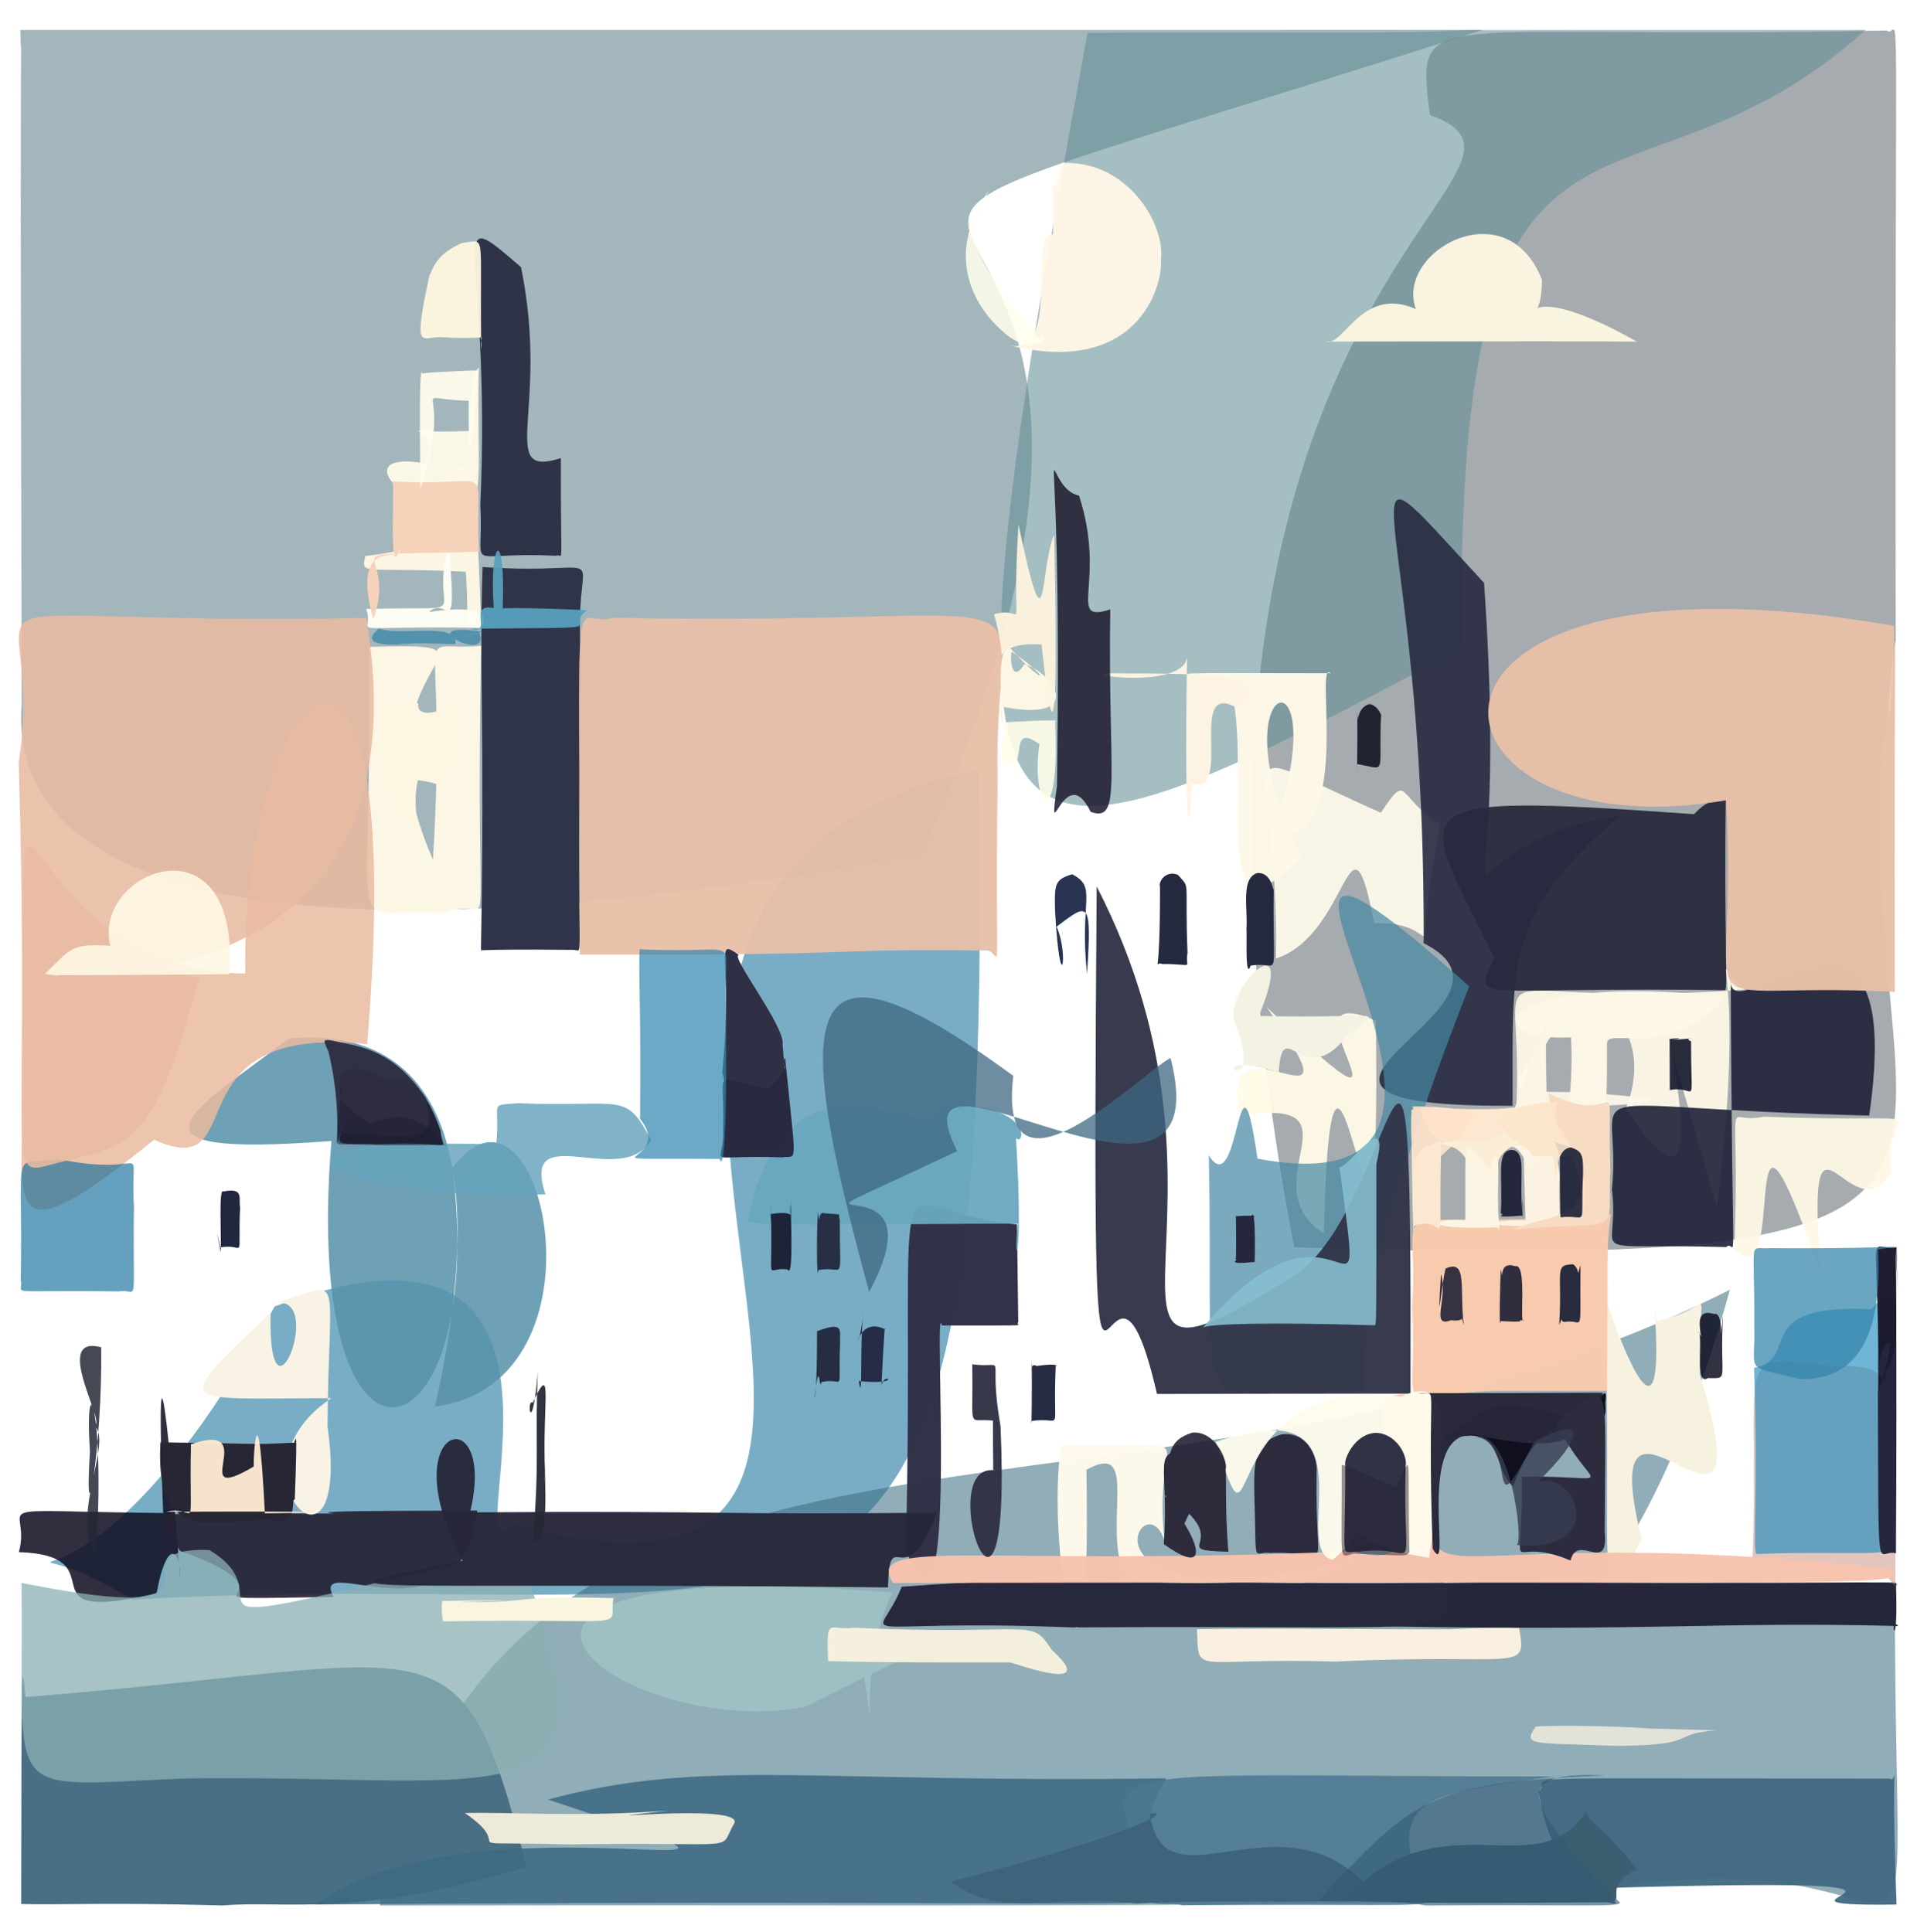 <?xml version="1.0" ?>
<svg xmlns="http://www.w3.org/2000/svg" version="1.1" width="508" height="512">
  <defs/>
  <g>
    <path d="M 392.888 7.925 C 132.264 91.249 344.679 4.43 244.198 226.333 C 50.89 261.926 2.433 227.316 5.743 186.533 C 5.075 -60.779 6.116 33.069 5.363 7.946 C 166.395 7.943 180.055 7.973 392.888 7.925" stroke-width="0.0" fill="rgb(58, 99, 110)" opacity="0.462" stroke="rgb(132, 25, 248)" stroke-opacity="0.667" stroke-linecap="round" stroke-linejoin="round"/>
    <path d="M 502.367 169.927 C 478.969 308.663 573.209 338.123 342.966 330.595 C 293.822 74.798 422.269 46.128 378.878 30.463 C 375.36 0.677 375.978 10.655 499.98 8.086 C 503.731 11.483 502.032 -21.666 502.367 169.927" stroke-width="0.0" fill="rgb(98, 108, 113)" opacity="0.568" stroke="rgb(223, 224, 133)" stroke-opacity="0.294" stroke-linecap="round" stroke-linejoin="round"/>
    <path d="M 494.372 7.952 C 430.49 65.436 385.46 6.241 387.33 171.8 C 253.788 243.283 245.181 243.161 288.204 8.692 C 355.087 8.431 370.182 8.971 389.126 7.989 C 441.502 7.914 467.018 7.968 494.372 7.952" stroke-width="0.0" fill="rgb(100, 142, 150)" opacity="0.577" stroke="rgb(122, 83, 249)" stroke-opacity="0.847" stroke-linecap="round" stroke-linejoin="round"/>
    <path d="M 259.391 203.987 C 263.552 470.101 222.476 413.546 35.032 423.957 C -8.309 397.242 17.857 446.068 72.79 346.27 C 166.26 311.479 118.799 420.646 136.033 404.073 C 282.666 442.125 108.273 235.39 259.391 203.987" stroke-width="0.0" fill="rgb(0, 99, 146)" opacity="0.526" stroke="rgb(38, 105, 161)" stroke-opacity="0.564" stroke-linecap="round" stroke-linejoin="round"/>
    <path d="M 154.091 175.133 C 152.342 258.868 155.189 251.83 152 251.759 C 121.28 251.431 128.384 252.375 127.452 251.473 C 128.507 192.709 126.922 177.883 127.88 150.295 C 165.769 152.875 151.108 141.698 154.091 175.133" stroke-width="0.0" fill="rgb(47, 52, 72)" opacity="1.0" stroke="rgb(60, 241, 126)" stroke-opacity="0.019" stroke-linecap="round" stroke-linejoin="round"/>
    <path d="M 502.162 422.488 C 501.91 559.114 517.794 476.853 412.938 503.688 C 277.603 505.655 264.466 504.817 100.63 505.053 C 134.212 350.103 304.749 419.215 458.429 341.827 C 409.611 517.734 323.357 399.906 502.162 422.488" stroke-width="0.0" fill="rgb(61, 111, 128)" opacity="0.564" stroke="rgb(132, 36, 163)" stroke-opacity="0.032" stroke-linecap="round" stroke-linejoin="round"/>
    <path d="M 502.466 420.838 C 503 440.554 500.385 427.858 503.029 430.963 C 455.09 429.777 439.76 432.35 367.666 431.074 C 359.057 415.502 369.341 420.275 491.124 419.407 C 505.257 419.482 502.249 419.091 502.466 420.838" stroke-width="0.0" fill="rgb(37, 37, 57)" opacity="0.985" stroke="rgb(138, 114, 182)" stroke-opacity="0.881" stroke-linecap="round" stroke-linejoin="round"/>
    <path d="M 127.5 171.169 C 125.629 263.313 131.932 235.118 117.993 242.106 C 89.925 239.838 98.897 256.162 97.837 171.456 C 140.97 170.318 91.299 174.483 114.737 227.845 C 118.788 160.514 107.955 173.052 127.5 171.169" stroke-width="0.0" fill="rgb(255, 248, 231)" opacity="0.97" stroke="rgb(7, 27, 232)" stroke-opacity="0.382" stroke-linecap="round" stroke-linejoin="round"/>
    <path d="M 457.348 210.615 C 456.818 246.921 457.966 261.725 457.16 262.448 C 388.5 261.45 390.651 266.236 395.956 253.95 C 376.275 212.882 366.927 209.944 448.907 215.787 C 454.855 209.532 457.059 213.428 457.348 210.615" stroke-width="0.0" fill="rgb(38, 39, 59)" opacity="0.927" stroke="rgb(100, 162, 133)" stroke-opacity="0.947" stroke-linecap="round" stroke-linejoin="round"/>
    <path d="M 264.382 206.101 C 263.587 267.621 265.848 251.561 261.257 251.937 C 213.214 251.423 235.865 253.304 153.628 252.99 C 153.702 144.186 151.182 167.067 162.571 163.745 C 288.777 166.176 262.936 149.24 264.382 206.101" stroke-width="0.0" fill="rgb(232, 191, 168)" opacity="0.951" stroke="rgb(190, 239, 225)" stroke-opacity="0.212" stroke-linecap="round" stroke-linejoin="round"/>
    <path d="M 381.652 218.54 C 372.855 263.21 385.206 243.76 364.148 244.694 C 357.521 210.639 357.75 247.687 338.142 254.047 C 339.039 195.963 321.025 195.452 365.914 215.411 C 373.375 204.325 369.847 211.032 381.652 218.54" stroke-width="0.0" fill="rgb(255, 251, 235)" opacity="0.926" stroke="rgb(73, 196, 118)" stroke-opacity="0.173" stroke-linecap="round" stroke-linejoin="round"/>
    <path d="M 364.601 270.521 C 366.084 379.888 353.012 233.17 350.81 326.935 C 330.743 313.835 362.345 290.628 328.625 295.656 C 321.935 265.067 363.589 305.891 335.633 266.915 C 384.104 312.924 335.318 257.778 364.601 270.521" stroke-width="0.0" fill="rgb(255, 250, 230)" opacity="0.957" stroke="rgb(227, 219, 103)" stroke-opacity="0.934" stroke-linecap="round" stroke-linejoin="round"/>
    <path d="M 115.277 372.81 C 163.49 366.473 143.295 277.745 119.902 309.601 C 129.854 388.615 79.592 402.018 87.828 302.412 C 27 307.107 52.373 293.812 76.526 275.266 C 109.923 272.139 132.629 295.672 115.277 372.81" stroke-width="0.0" fill="rgb(87, 145, 170)" opacity="0.859" stroke="rgb(96, 253, 215)" stroke-opacity="0.124" stroke-linecap="round" stroke-linejoin="round"/>
    <path d="M 269.838 350.444 C 268.519 351.454 276.147 351.31 249.629 351.316 C 247.054 341.656 254.575 448.233 240.067 410.806 C 242.742 293.434 232.439 321.498 269.48 324.484 C 268.793 278.573 269.086 289.406 269.838 350.444" stroke-width="0.0" fill="rgb(49, 50, 71)" opacity="0.991" stroke="rgb(5, 136, 113)" stroke-opacity="0.382" stroke-linecap="round" stroke-linejoin="round"/>
    <path d="M 429.17 216.331 C 398.248 243.041 400.989 255.512 400.833 293.078 C 318.248 293.436 411.142 267.027 377.264 249.985 C 377.768 130.593 351.018 108.817 393.277 154.504 C 401.283 270.469 374.393 223.314 429.17 216.331" stroke-width="0.0" fill="rgb(40, 43, 64)" opacity="0.907" stroke="rgb(29, 103, 144)" stroke-opacity="0.848" stroke-linecap="round" stroke-linejoin="round"/>
    <path d="M 47.731 418.389 C 48.195 412.186 44.572 405.9 41.481 422.319 C 4.158 430.898 32.383 412.363 4.997 411.375 C 8.658 398.044 -7.788 400.485 43.23 401.02 C 40.654 331.464 46.598 400.595 47.731 418.389" stroke-width="0.0" fill="rgb(18, 14, 35)" opacity="0.867" stroke="rgb(247, 76, 97)" stroke-opacity="0.791" stroke-linecap="round" stroke-linejoin="round"/>
    <path d="M 139.565 494.818 C 93.589 508.565 76.36 503.607 59.011 505.022 C 28.497 504.203 15.677 504.938 5.597 504.645 C 5.741 438.778 5.661 438.732 6.737 449.793 C 118.234 441.023 121.855 425.671 139.565 494.818" stroke-width="0.0" fill="rgb(73, 111, 133)" opacity="1.0" stroke="rgb(249, 235, 215)" stroke-opacity="0.496" stroke-linecap="round" stroke-linejoin="round"/>
    <path d="M 307.638 68.801 C 308.227 75.817 301.411 99.928 267.374 91.515 C 281.39 94.756 272.129 62.208 279.068 62.013 C 279.073 38.101 278.759 57.452 281.491 43.192 C 298.78 42.472 308.805 59.342 307.638 68.801" stroke-width="0.0" fill="rgb(255, 247, 230)" opacity="0.967" stroke="rgb(116, 23, 204)" stroke-opacity="0.962" stroke-linecap="round" stroke-linejoin="round"/>
    <path d="M 454.992 319.906 C 426.732 222.59 463.688 344.028 430.851 293.745 C 441.961 266.01 408.105 247.575 400.68 307.246 C 407.878 244.195 379.771 268.405 462.413 262.267 C 451.141 251.293 463.705 250.697 454.992 319.906" stroke-width="0.0" fill="rgb(253, 246, 230)" opacity="0.958" stroke="rgb(251, 244, 173)" stroke-opacity="0.654" stroke-linecap="round" stroke-linejoin="round"/>
    <path d="M 148.628 121.435 C 148.553 153.549 149.459 146.246 147.277 147.308 C 122.036 146.043 128.367 152.547 127.278 134.095 C 130.303 64.785 116.935 52.517 138.066 70.815 C 145.816 108.597 131.448 126.843 148.628 121.435" stroke-width="0.0" fill="rgb(43, 47, 68)" opacity="0.968" stroke="rgb(165, 34, 120)" stroke-opacity="0.999" stroke-linecap="round" stroke-linejoin="round"/>
    <path d="M 450.447 364.278 C 469.632 426.368 421.244 351.747 434.996 407.789 C 421.525 436.243 427.769 411.057 425.13 343.389 C 445.384 401.392 436.581 333.528 439.02 350.088 C 455.741 346.912 449.643 336.887 450.447 364.278" stroke-width="0.0" fill="rgb(247, 241, 224)" opacity="1.0" stroke="rgb(228, 205, 223)" stroke-opacity="0.323" stroke-linecap="round" stroke-linejoin="round"/>
    <path d="M 389.33 261.428 C 350.708 359.806 364.708 370.703 360.863 368.827 C 312.755 367.755 321.999 382.194 320.323 306.2 C 328.598 319.518 328.03 271.306 333.233 307.09 C 419.949 323.465 301.254 182.938 389.33 261.428" stroke-width="0.0" fill="rgb(70, 135, 164)" opacity="0.709" stroke="rgb(220, 226, 195)" stroke-opacity="0.834" stroke-linecap="round" stroke-linejoin="round"/>
    <path d="M 308.63 408.599 C 303.367 390.684 279.907 432.664 361.338 412.853 C 260.983 458.6 313.524 375.238 287.897 389.557 C 289.393 473.823 276.668 409.484 281.257 382.995 C 322.6 384.157 304.872 376.642 308.63 408.599" stroke-width="0.0" fill="rgb(255, 250, 235)" opacity="0.975" stroke="rgb(247, 59, 168)" stroke-opacity="0.006" stroke-linecap="round" stroke-linejoin="round"/>
    <path d="M 126.462 400.344 C 122.592 437.473 81.523 410.443 88.39 423.261 C 37.657 424.039 84.487 424.119 47.761 411.083 C 38.532 397.896 41.405 401.411 88.981 401.157 C 76.492 400.261 124.344 400.456 126.462 400.344" stroke-width="0.0" fill="rgb(38, 33, 51)" opacity="0.919" stroke="rgb(79, 222, 198)" stroke-opacity="0.315" stroke-linecap="round" stroke-linejoin="round"/>
    <path d="M 382.68 419.499 C 385.293 434.524 389.257 430.685 284.115 431.341 C 222.177 428.896 232.615 436.642 238.944 420.565 C 282.949 417.068 303.875 420.357 328.326 419.363 C 365.779 419.919 377.478 419.464 382.68 419.499" stroke-width="0.0" fill="rgb(40, 40, 60)" opacity="1" stroke="rgb(26, 229, 103)" stroke-opacity="0.734" stroke-linecap="round" stroke-linejoin="round"/>
    <path d="M 458.636 259.239 C 458.98 347.928 460.469 327.453 457.413 330.537 C 417.341 329.394 429.554 334.215 427.149 315.234 C 430.233 285.346 410.516 293.611 495.335 295.68 C 505.851 222.305 457.003 276.005 458.636 259.239" stroke-width="0.0" fill="rgb(31, 35, 57)" opacity="0.904" stroke="rgb(222, 210, 118)" stroke-opacity="0.631" stroke-linecap="round" stroke-linejoin="round"/>
    <path d="M 136.745 410.649 C 167.652 485.729 136.471 470.08 48.927 471.366 C -1.08 473.445 6.569 478.12 5.686 419.524 C 68.61 432.146 26.946 409.818 55.507 410.835 C 79.35 425.239 30.848 436.149 136.745 410.649" stroke-width="0.0" fill="rgb(139, 176, 179)" opacity="0.76" stroke="rgb(120, 82, 153)" stroke-opacity="0.751" stroke-linecap="round" stroke-linejoin="round"/>
    <path d="M 269.232 301.588 C 271.369 336.12 268.23 336.103 269.724 324.326 C 236.035 324.29 195.296 325.409 198.16 323.411 C 209.089 269.605 250.547 306.988 248.589 292.837 C 274.72 292.125 271.365 304.361 269.232 301.588" stroke-width="0.0" fill="rgb(105, 167, 192)" opacity="0.949" stroke="rgb(194, 68, 150)" stroke-opacity="0.103" stroke-linecap="round" stroke-linejoin="round"/>
    <path d="M 373.789 369.379 C 360.747 369.404 350.477 369.34 306.591 369.463 C 292.095 305.94 289.174 432.834 290.617 234.949 C 334.851 320.796 278.03 378.989 341.492 338.95 C 370.29 323.693 374.107 226.41 373.789 369.379" stroke-width="0.0" fill="rgb(52, 55, 74)" opacity="0.975" stroke="rgb(3, 187, 141)" stroke-opacity="0.571" stroke-linecap="round" stroke-linejoin="round"/>
    <path d="M 310.197 280.397 C 324.322 335.755 234.514 267.707 253.68 305.094 C 192.314 333.967 251.906 302.241 230.321 342.42 C 209.847 267.328 210.418 242.528 268.517 285.148 C 264.091 323.084 302.324 284.488 310.197 280.397" stroke-width="0.0" fill="rgb(63, 102, 129)" opacity="0.743" stroke="rgb(91, 154, 11)" stroke-opacity="0.785" stroke-linecap="round" stroke-linejoin="round"/>
    <path d="M 248.239 400.914 C 239.897 423.953 235.674 402.949 235.33 420.734 C 92.53 419.132 74.724 423.208 122.599 413.646 C 103.066 377.027 132.053 370.06 124.559 400.838 C 197.859 400.379 188.337 401.592 248.239 400.914" stroke-width="0.0" fill="rgb(39, 39, 58)" opacity="0.961" stroke="rgb(31, 16, 203)" stroke-opacity="0.982" stroke-linecap="round" stroke-linejoin="round"/>
    <path d="M 501.141 310.945 C 489.947 328.198 478.202 283.827 482.586 337.984 C 459.211 270.291 474.503 346.641 459.617 330.963 C 461.215 285.483 456.233 298.561 467.293 295.966 C 519.744 297.988 498.153 291.458 501.141 310.945" stroke-width="0.0" fill="rgb(255, 248, 229)" opacity="0.934" stroke="rgb(79, 142, 229)" stroke-opacity="0.698" stroke-linecap="round" stroke-linejoin="round"/>
    <path d="M 97.305 276.748 C 43.622 271.166 67.572 314.052 40.827 302.088 C -0.456 335.549 6.024 319.304 6.092 288.089 C 6.881 165.141 -2.147 257.684 65.014 258.014 C 63.735 179.775 108.731 139.479 97.305 276.748" stroke-width="0.0" fill="rgb(234, 185, 158)" opacity="0.847" stroke="rgb(93, 188, 159)" stroke-opacity="0.055" stroke-linecap="round" stroke-linejoin="round"/>
    <path d="M 502.268 420.425 C 494.066 411.607 508.456 418.796 464.308 414.485 C 458.881 417.106 459.496 420.663 464.357 414.27 C 466.494 359.216 458.351 358.837 483.909 361.866 C 503.998 362.385 502.281 360.55 502.268 420.425" stroke-width="0.0" fill="rgb(193, 124, 107)" opacity="0.438" stroke="rgb(184, 168, 71)" stroke-opacity="0.472" stroke-linecap="round" stroke-linejoin="round"/>
    <path d="M 317.445 502.132 C 309.132 506.443 289.042 503.32 83.532 504.784 C 127.898 472.753 234.288 506.6 145.218 476.95 C 186.99 465.801 213.828 472.709 309.048 471.333 C 302.098 483.112 303.787 482.96 317.445 502.132" stroke-width="0.0" fill="rgb(61, 105, 130)" opacity="0.857" stroke="rgb(51, 43, 232)" stroke-opacity="0.35" stroke-linecap="round" stroke-linejoin="round"/>
    <path d="M 337.028 221.343 C 355.86 169.195 320.106 178.391 344.899 227.256 C 317.816 255.068 333.62 199.258 325.138 179.656 C 307.068 178.252 309.514 178.36 352.652 178.443 C 347.859 173.834 359.515 224.822 337.028 221.343" stroke-width="0.0" fill="rgb(254, 248, 232)" opacity="0.977" stroke="rgb(235, 238, 107)" stroke-opacity="0.662" stroke-linecap="round" stroke-linejoin="round"/>
    <path d="M 328.066 187.806 C 314.153 179.416 327.1 211.315 315.772 207.704 C 315.422 221.352 313.736 225.428 314.569 173.85 C 314.312 183.561 280.353 178.038 297.374 178.486 C 332.01 178.358 334.126 180.568 328.066 187.806" stroke-width="0.0" fill="rgb(255, 244, 227)" opacity="0.979" stroke="rgb(220, 72, 65)" stroke-opacity="0.494" stroke-linecap="round" stroke-linejoin="round"/>
    <path d="M 500.215 369.435 C 496.291 420.755 520.693 409.924 465.415 411.875 C 464.383 410.492 465.922 396.769 464.818 362.538 C 477.511 360.109 463.32 345.382 495.924 347.015 C 501.44 340.272 504.683 341.259 500.215 369.435" stroke-width="0.0" fill="rgb(32, 142, 191)" opacity="0.644" stroke="rgb(48, 246, 51)" stroke-opacity="0.627" stroke-linecap="round" stroke-linejoin="round"/>
    <path d="M 502.385 330.938 C 502.711 352.574 502.351 386.223 502.433 380.762 C 495.676 375.285 507.402 374.453 497.652 374.177 C 498.38 321.429 493.939 331.611 502.574 330.614 C 502.557 335.754 503.743 357.611 502.385 330.938" stroke-width="0.0" fill="rgb(26, 24, 42)" opacity="0.973" stroke="rgb(62, 42, 191)" stroke-opacity="0.36" stroke-linecap="round" stroke-linejoin="round"/>
    <path d="M 378.003 504.246 C 375.169 505.403 363.007 504.612 313.435 504.974 C 309.26 503.873 300.466 506.671 305.869 499.423 C 291.291 465.292 282.822 470.924 411.822 470.84 C 376.211 475.795 366.546 476.406 378.003 504.246" stroke-width="0.0" fill="rgb(75, 120, 146)" opacity="0.845" stroke="rgb(47, 177, 5)" stroke-opacity="0.853" stroke-linecap="round" stroke-linejoin="round"/>
    <path d="M 365.028 503.104 C 344.476 504.966 331.633 503.19 300.894 504.501 C 277.732 501.779 265.618 508.798 251.963 498.738 C 304.022 485.178 310.717 479.625 304.654 480.752 C 308.37 507.717 341.641 472.191 365.028 503.104" stroke-width="0.0" fill="rgb(61, 100, 123)" opacity="1.0" stroke="rgb(242, 168, 80)" stroke-opacity="0.241" stroke-linecap="round" stroke-linejoin="round"/>
    <path d="M 502.577 504.791 C 453.733 505.442 541.867 496.934 422.211 500.499 C 440.144 508.281 412.425 507.443 407.752 474.928 C 412.318 470.342 390.748 471.469 500.782 471.409 C 503.722 473.632 500.764 453.215 502.577 504.791" stroke-width="0.0" fill="rgb(65, 106, 130)" opacity="0.955" stroke="rgb(107, 123, 96)" stroke-opacity="0.209" stroke-linecap="round" stroke-linejoin="round"/>
    <path d="M 433.821 495.401 C 422.689 501.104 433.895 504.534 423.128 504.226 C 386.777 504.46 378.471 504.497 355.887 503.827 C 382.164 474.677 408.944 501.986 421.304 478.285 C 418.16 481.922 423.259 482.116 433.821 495.401" stroke-width="0.0" fill="rgb(60, 94, 113)" opacity="1.0" stroke="rgb(79, 147, 117)" stroke-opacity="0.016" stroke-linecap="round" stroke-linejoin="round"/>
    <path d="M 425.847 368.863 C 425.212 368.535 435.358 368.714 402.6 368.698 C 366.66 367.942 375.88 380.55 374.216 346.075 C 376.492 313.764 362.089 327.052 426.918 321.796 C 425.509 330.991 426.261 332.106 425.847 368.863" stroke-width="0.0" fill="rgb(248, 202, 174)" opacity="0.982" stroke="rgb(46, 81, 14)" stroke-opacity="0.236" stroke-linecap="round" stroke-linejoin="round"/>
    <path d="M 172.531 302.122 C 165.044 315.439 137.774 295.972 144.558 316.554 C 89.362 318.357 56.396 301.055 131.485 303.316 C 132.68 291.956 129.142 293.015 137.291 292.402 C 165.367 293.519 165.548 289.012 172.531 302.122" stroke-width="0.0" fill="rgb(102, 164, 189)" opacity="0.832" stroke="rgb(139, 2, 212)" stroke-opacity="0.879" stroke-linecap="round" stroke-linejoin="round"/>
    <path d="M 348.89 390.307 C 348.446 420.486 353.631 410.798 336.659 411.614 C 331.88 410.937 333.009 416.051 332.409 396.929 C 332.303 389.205 331.699 382.348 339.605 380.182 C 346.206 379.305 349.268 385.92 348.89 390.307" stroke-width="0.0" fill="rgb(30, 24, 45)" opacity="0.863" stroke="rgb(202, 164, 1)" stroke-opacity="0.25" stroke-linecap="round" stroke-linejoin="round"/>
    <path d="M 433.784 90.551 C 417.397 90.421 405.622 90.46 351.238 90.537 C 356.075 92.152 360.796 75.568 375.193 81.907 C 369.67 66.595 399.271 50.165 408.628 74.165 C 408.48 92.919 397.171 69.986 433.784 90.551" stroke-width="0.0" fill="rgb(251, 245, 225)" opacity="0.972" stroke="rgb(37, 7, 42)" stroke-opacity="0.714" stroke-linecap="round" stroke-linejoin="round"/>
    <path d="M 497.66 331.179 C 499.137 359.061 488.581 365.775 476.913 365.512 C 461.607 361.654 465.299 364.437 464.872 351.151 C 465.037 327.496 463.128 331.194 468.94 330.82 C 506.479 331.081 507.681 329.484 497.66 331.179" stroke-width="0.0" fill="rgb(51, 132, 172)" opacity="0.729" stroke="rgb(31, 233, 33)" stroke-opacity="0.668" stroke-linecap="round" stroke-linejoin="round"/>
    <path d="M 86.793 378.076 C 93.393 424.88 58.373 390.133 87.799 370.579 C 46.185 370.602 45.187 373.409 71.701 347.876 C 70.937 382.758 86.928 341.589 72.286 345.546 C 91.805 339.947 87.067 334.956 86.793 378.076" stroke-width="0.0" fill="rgb(248, 243, 229)" opacity="1.0" stroke="rgb(215, 215, 187)" stroke-opacity="0.435" stroke-linecap="round" stroke-linejoin="round"/>
    <path d="M 35.494 319.61 C 35.131 348.37 36.863 341.282 31.416 342.286 C -0.376 341.839 6.56 343.434 5.488 339.377 C 6.212 302.141 2.382 309.012 15.659 307.251 C 40.789 312.371 34.334 300.869 35.494 319.61" stroke-width="0.0" fill="rgb(8, 104, 150)" opacity="0.621" stroke="rgb(125, 120, 153)" stroke-opacity="0.147" stroke-linecap="round" stroke-linejoin="round"/>
    <path d="M 207.381 276.898 C 210.095 307.094 208.461 305.384 195.041 304.718 C 190.848 304.473 195.205 301.046 191.439 284.087 C 194.387 253.917 188.963 248.155 195.783 253.139 C 193.354 253.22 208.351 272.489 207.381 276.898" stroke-width="0.0" fill="rgb(47, 48, 70)" opacity="1.0" stroke="rgb(62, 147, 17)" stroke-opacity="0.838" stroke-linecap="round" stroke-linejoin="round"/>
    <path d="M 364.719 308.479 C 364.749 353.612 364.724 350.86 364.291 351.26 C 336.326 350.417 320.076 350.855 318.765 351.882 C 356.357 307.608 362.152 363.493 354.946 309.265 C 356.796 310.227 368.733 292.498 364.719 308.479" stroke-width="0.0" fill="rgb(134, 191, 208)" opacity="0.893" stroke="rgb(46, 184, 106)" stroke-opacity="0.167" stroke-linecap="round" stroke-linejoin="round"/>
    <path d="M 208.044 280.308 C 211.108 310.737 211.323 305.949 207.282 306.743 C 185.269 305.982 192.041 309.607 191.618 299.762 C 192.243 281.543 187.974 285.863 203.766 288.541 C 210.876 281.579 206.469 283.126 208.044 280.308" stroke-width="0.0" fill="rgb(41, 41, 64)" opacity="0.991" stroke="rgb(185, 117, 85)" stroke-opacity="0.653" stroke-linecap="round" stroke-linejoin="round"/>
    <path d="M 294.219 161.52 C 293.545 205.382 297.522 218.329 289.007 215.157 C 282.07 200.915 277.505 227.038 280.092 208.278 C 281.687 94.44 274.394 128.986 285.946 131.357 C 293.399 154.418 282.405 165.26 294.219 161.52" stroke-width="0.0" fill="rgb(31, 27, 48)" opacity="0.865" stroke="rgb(94, 53, 192)" stroke-opacity="0.023" stroke-linecap="round" stroke-linejoin="round"/>
    <path d="M 365.982 189.222 C 365.219 205.913 367.855 203.887 359.689 202.531 C 359.478 209.397 359.953 189.507 359.494 187.45 C 360.589 197.852 357.848 187.528 363.096 186.595 C 366.455 187.539 366.556 192.762 365.982 189.222" stroke-width="0.0" fill="rgb(32, 35, 48)" opacity="1" stroke="rgb(238, 72, 166)" stroke-opacity="0.737" stroke-linecap="round" stroke-linejoin="round"/>
    <path d="M 502.525 355.5 C 502.602 382.732 502.449 406.522 502.419 411.724 C 497.275 410.038 497.844 422.762 497.626 369.067 C 506.608 342.236 492.932 364.031 499.736 365.775 C 498.842 362.117 500.979 364.478 502.525 355.5" stroke-width="0.0" fill="rgb(37, 39, 62)" opacity="0.993" stroke="rgb(110, 44, 17)" stroke-opacity="0.404" stroke-linecap="round" stroke-linejoin="round"/>
    <path d="M 52.82 259.131 C 41.011 301.845 36.158 303.292 15.895 308.052 C 0.168 312.015 8.195 315.759 4.958 202 C 12.998 149.971 -26.376 166.072 97.062 163.78 C 114.289 266.704 14.686 252.035 52.82 259.131" stroke-width="0.0" fill="rgb(232, 187, 162)" opacity="0.878" stroke="rgb(121, 239, 12)" stroke-opacity="0.671" stroke-linecap="round" stroke-linejoin="round"/>
    <path d="M 192.397 266.072 C 192.772 310.896 191.154 308.811 190.714 307.169 C 149.584 306.846 179.626 309.059 169.613 296.542 C 169.993 270.523 169.092 256.639 169.531 251.593 C 198.295 253.05 191.514 246.648 192.397 266.072" stroke-width="0.0" fill="rgb(48, 134, 174)" opacity="0.705" stroke="rgb(9, 232, 119)" stroke-opacity="0.742" stroke-linecap="round" stroke-linejoin="round"/>
    <path d="M 127.537 92.489 C 126.468 87.646 132.039 90.302 116.698 89.349 C 111.69 89.268 109.336 93.624 113.79 73.066 C 114.558 71.847 115.153 67.513 122.488 64.381 C 129.096 63.749 127.037 60.524 127.537 92.489" stroke-width="0.0" fill="rgb(255, 248, 226)" opacity="0.943" stroke="rgb(158, 77, 92)" stroke-opacity="0.882" stroke-linecap="round" stroke-linejoin="round"/>
    <path d="M 402.547 431.534 C 404.85 443.695 402.426 438.052 354.117 440.383 C 315.162 439.239 317.838 444.434 317.173 431.824 C 338.464 431.45 362.988 431.899 384.016 431.846 C 366.103 433.216 389.107 430.974 402.547 431.534" stroke-width="0.0" fill="rgb(249, 240, 223)" opacity="1.0" stroke="rgb(187, 195, 65)" stroke-opacity="0.035" stroke-linecap="round" stroke-linejoin="round"/>
    <path d="M 428.808 503.82 C 431.753 505.751 420.87 504.694 377.948 505.034 C 365.203 502.948 355.381 504.577 349.368 503.741 C 374.362 477.042 377.895 472.39 425.629 470.575 C 404.153 469.744 398.746 473.477 428.808 503.82" stroke-width="0.0" fill="rgb(51, 91, 118)" opacity="0.639" stroke="rgb(20, 13, 124)" stroke-opacity="0.436" stroke-linecap="round" stroke-linejoin="round"/>
    <path d="M 403.581 322.966 C 403.168 311.989 403.952 322.953 403.393 322.195 C 393.842 322.926 399.766 321.814 397.708 321.714 C 398.349 311.5 396.266 304.684 400.878 304.775 C 404.808 305.681 402.283 312.094 403.581 322.966" stroke-width="0.0" fill="rgb(34, 36, 59)" opacity="0.976" stroke="rgb(240, 14, 232)" stroke-opacity="0.581" stroke-linecap="round" stroke-linejoin="round"/>
    <path d="M 500.573 415.647 C 507.479 420.942 501.69 419.037 236.665 419.565 C 228.76 407.146 260.715 415.332 358.178 411.138 C 393.507 421.206 344.321 358.425 379.7 371.233 C 381.774 436.581 356.636 400.65 500.573 415.647" stroke-width="0.0" fill="rgb(247, 195, 175)" opacity="0.977" stroke="rgb(11, 93, 67)" stroke-opacity="0.378" stroke-linecap="round" stroke-linejoin="round"/>
    <path d="M 378.698 412.875 C 349.671 408.2 367.344 400.606 353.179 413.444 C 341.052 410.657 365.712 367.414 322.193 382.132 C 334.251 420.675 320.428 363.728 371.424 370.123 C 383.965 364.205 384.03 376.734 378.698 412.875" stroke-width="0.0" fill="rgb(255, 252, 236)" opacity="0.95" stroke="rgb(250, 107, 208)" stroke-opacity="0.683" stroke-linecap="round" stroke-linejoin="round"/>
    <path d="M 116.721 299.656 C 117.359 305.984 121.233 302.316 100.04 303.295 C 88.873 302.532 87.994 305.472 92.568 295.031 C 86.693 284.734 90.942 279.068 103.122 286.71 C 106.1 285.025 111.689 285.105 116.721 299.656" stroke-width="0.0" fill="rgb(33, 31, 51)" opacity="0.969" stroke="rgb(228, 133, 121)" stroke-opacity="0.808" stroke-linecap="round" stroke-linejoin="round"/>
    <path d="M 425.395 371.972 C 426.729 384.605 411.659 365.212 400.985 393.921 C 395.031 389.272 399.43 375.218 381.011 382.616 C 393.555 373.802 393.6 369.365 413.507 375.107 C 422.944 375.717 426.374 364.276 425.395 371.972" stroke-width="0.0" fill="rgb(14, 12, 27)" opacity="0.976" stroke="rgb(4, 19, 67)" stroke-opacity="0.071" stroke-linecap="round" stroke-linejoin="round"/>
    <path d="M 314.684 252.548 C 313.91 257.065 317.095 255.513 307.911 255.506 C 305.641 254.25 307.445 262.104 307.397 235.128 C 306.858 233.447 309.194 230.607 312.135 231.864 C 315.613 235.864 313.905 232.181 314.684 252.548" stroke-width="0.0" fill="rgb(38, 42, 62)" opacity="0.999" stroke="rgb(250, 69, 79)" stroke-opacity="0.618" stroke-linecap="round" stroke-linejoin="round"/>
    <path d="M 425.567 293.045 C 419.464 306.04 419.737 313.316 417.809 306.43 C 399.428 307.276 404.646 307.534 406.784 280.21 C 398.861 289.046 400.405 289.407 417.474 289.462 C 433.752 290.411 447.719 291.982 425.567 293.045" stroke-width="0.0" fill="rgb(255, 248, 235)" opacity="0.924" stroke="rgb(228, 6, 207)" stroke-opacity="0.133" stroke-linecap="round" stroke-linejoin="round"/>
    <path d="M 405.505 291.693 C 397.625 301.663 394.295 303.265 393.27 302.962 C 384.391 303.138 379.102 304.098 376.565 294.007 C 377.479 294.148 382.481 293.785 380.145 293.498 C 407.8 295.587 410.572 290.363 405.505 291.693" stroke-width="0.0" fill="rgb(253, 231, 208)" opacity="1.0" stroke="rgb(121, 157, 65)" stroke-opacity="0.017" stroke-linecap="round" stroke-linejoin="round"/>
    <path d="M 271.437 176.055 C 279.31 178.19 288.153 191.991 264.654 187.136 C 268.451 205.475 261.887 170.484 267.717 171.777 C 277.875 182.976 278.41 179.6 268.282 172.852 C 267.585 172.032 267.568 182.319 271.437 176.055" stroke-width="0.0" fill="rgb(252, 246, 228)" opacity="0.998" stroke="rgb(224, 92, 70)" stroke-opacity="0.018" stroke-linecap="round" stroke-linejoin="round"/>
    <path d="M 425.855 276.487 C 425.987 300.594 424.701 300.05 423.701 296.507 C 411.754 296.446 417.467 294.631 416.302 274.962 C 390.698 276.236 395.554 257.47 457.503 264.149 C 442.38 281.288 425.964 272.153 425.855 276.487" stroke-width="0.0" fill="rgb(253, 247, 230)" opacity="0.992" stroke="rgb(236, 65, 151)" stroke-opacity="0.759" stroke-linecap="round" stroke-linejoin="round"/>
    <path d="M 126.886 97.405 C 126.195 133.435 129.746 132.193 117.827 134.626 C 105.873 133.755 93.015 119.44 112.86 122.84 C 118.301 110.403 98.351 115.252 124.855 114.21 C 124.401 108.107 124.94 98.968 126.886 97.405" stroke-width="0.0" fill="rgb(255, 250, 233)" opacity="0.956" stroke="rgb(83, 54, 244)" stroke-opacity="0.15" stroke-linecap="round" stroke-linejoin="round"/>
    <path d="M 194.571 483.289 C 189.964 491.037 198.488 488.087 150.806 488.847 C 116.576 487.887 138.332 490.893 123.196 480.537 C 134.458 480.21 153.087 481.669 177.113 479.904 C 144.878 483.519 197.63 477.41 194.571 483.289" stroke-width="0.0" fill="rgb(241, 236, 219)" opacity="0.983" stroke="rgb(169, 1, 5)" stroke-opacity="0.513" stroke-linecap="round" stroke-linejoin="round"/>
    <path d="M 78.109 397.537 C 77.077 396.746 78.846 403.156 74.389 403.065 C 60.333 400.987 40.865 412.691 42.516 382.283 C 74.11 382.673 64.386 382.971 77.847 382.387 C 78.237 382.896 78.967 374.58 78.109 397.537" stroke-width="0.0" fill="rgb(39, 38, 53)" opacity="1.0" stroke="rgb(243, 240, 179)" stroke-opacity="0.686" stroke-linecap="round" stroke-linejoin="round"/>
    <path d="M 403.792 349.984 C 400.624 349.656 406.664 350.64 397.672 350.145 C 397.173 353.749 397.556 338.924 397.704 336.402 C 399.146 342.405 396.063 333.727 401.536 335.605 C 404.829 334.634 402.485 351.533 403.792 349.984" stroke-width="0.0" fill="rgb(47, 46, 63)" opacity="0.994" stroke="rgb(155, 187, 106)" stroke-opacity="0.5" stroke-linecap="round" stroke-linejoin="round"/>
    <path d="M 112.823 290.992 C 115.73 303.386 112.383 301.451 90.244 300.272 C 87.721 308.812 91.506 297.238 87.048 278.748 C 85.334 274.906 84.814 275.126 92.709 276.804 C 101.827 278.654 107.537 283.272 112.823 290.992" stroke-width="0.0" fill="rgb(46, 45, 65)" opacity="0.959" stroke="rgb(213, 51, 74)" stroke-opacity="0.573" stroke-linecap="round" stroke-linejoin="round"/>
    <path d="M 424.74 369.238 C 419.793 385.587 408.172 383.621 390.569 380.292 C 374.619 379.148 385.261 419.955 379.66 410.504 C 377.969 362.476 381.628 370.144 375.852 369.241 C 415.804 369.294 426.15 368.982 424.74 369.238" stroke-width="0.0" fill="rgb(40, 39, 58)" opacity="0.978" stroke="rgb(199, 132, 154)" stroke-opacity="0.873" stroke-linecap="round" stroke-linejoin="round"/>
    <path d="M 228.129 439.71 C 234.279 473.745 225.503 445.058 236.453 422.044 C 97.799 411.163 165.19 462.052 213.51 452.336 C 241.662 438.114 244.104 437.572 248.565 435.877 C 231.753 431.489 235.24 433.932 228.129 439.71" stroke-width="0.0" fill="rgb(166, 204, 201)" opacity="0.62" stroke="rgb(57, 21, 197)" stroke-opacity="0.09" stroke-linecap="round" stroke-linejoin="round"/>
    <path d="M 418.823 335.265 C 418.606 355.225 419.812 349.487 414.828 350.357 C 412.377 350.633 415.664 345.697 413.181 351.181 C 414.088 336.771 411.665 335.25 416.894 335.087 C 418.946 336.608 417.656 339.315 418.823 335.265" stroke-width="0.0" fill="rgb(40, 43, 62)" opacity="0.989" stroke="rgb(169, 21, 15)" stroke-opacity="0.864" stroke-linecap="round" stroke-linejoin="round"/>
    <path d="M 389.471 296.868 C 386.569 305.294 380.597 303.993 376.876 314.836 C 375.947 321.266 373.402 305.713 374.028 294.417 C 373.083 294.599 375.357 293.94 374.137 293.271 C 389.687 293.026 395.649 296.808 389.471 296.868" stroke-width="0.0" fill="rgb(254, 227, 202)" opacity="0.919" stroke="rgb(251, 203, 100)" stroke-opacity="0.467" stroke-linecap="round" stroke-linejoin="round"/>
    <path d="M 222.539 323.191 C 222.502 341.335 224.047 335.217 216.845 336.643 C 216.491 340.637 216.323 327.082 216.758 321.134 C 217.552 326.13 216.411 320.649 218.56 321.594 C 224.158 322.022 221.757 321.549 222.539 323.191" stroke-width="0.0" fill="rgb(39, 47, 69)" opacity="0.998" stroke="rgb(161, 151, 82)" stroke-opacity="0.807" stroke-linecap="round" stroke-linejoin="round"/>
    <path d="M 337.516 235.89 C 337.227 262.136 339.54 254.446 331.411 255.951 C 329.577 261.099 330.77 241.19 330.147 247.445 C 331.078 242.134 328.365 232.872 333.188 231.385 C 336.832 231.189 337.298 235.715 337.516 235.89" stroke-width="0.0" fill="rgb(35, 39, 60)" opacity="0.981" stroke="rgb(96, 130, 12)" stroke-opacity="0.614" stroke-linecap="round" stroke-linejoin="round"/>
    <path d="M 127.419 163.903 C 122.206 167.883 124.578 167.28 123.427 151.523 C 95.86 150.226 95.672 152.679 96.816 147.361 C 116.19 145.275 114.994 140.241 115.696 128.155 C 124.745 119.075 126.086 121.144 127.419 163.903" stroke-width="0.0" fill="rgb(255, 248, 230)" opacity="0.959" stroke="rgb(128, 137, 47)" stroke-opacity="0.557" stroke-linecap="round" stroke-linejoin="round"/>
    <path d="M 413.318 311.475 C 412.711 324.581 415.333 324.09 407.829 325.067 C 388.248 325.067 397.819 322.963 404.267 323.505 C 403.582 300.205 403.11 289.123 405.788 297.004 C 411.777 304.913 412.566 305.066 413.318 311.475" stroke-width="0.0" fill="rgb(251, 242, 225)" opacity="0.999" stroke="rgb(231, 229, 205)" stroke-opacity="0.613" stroke-linecap="round" stroke-linejoin="round"/>
    <path d="M 387.89 351.186 C 386.368 346.724 389.932 350.586 384.481 349.936 C 378.914 351.986 383.802 344.19 381.859 337.662 C 380.66 356.322 382.148 338.924 383.11 336.194 C 388.98 333.613 386.708 341.517 387.89 351.186" stroke-width="0.0" fill="rgb(54, 49, 65)" opacity="0.99" stroke="rgb(158, 168, 40)" stroke-opacity="0.545" stroke-linecap="round" stroke-linejoin="round"/>
    <path d="M 279.799 361.387 C 278.783 381.777 282.169 375.108 273.236 376.675 C 273.418 380.306 273.48 365.319 273.407 360.97 C 274.037 366.373 272.314 360.702 274.722 362.04 C 282.398 360.923 279.543 363.021 279.799 361.387" stroke-width="0.0" fill="rgb(25, 29, 53)" opacity="0.931" stroke="rgb(65, 200, 193)" stroke-opacity="0.879" stroke-linecap="round" stroke-linejoin="round"/>
    <path d="M 324.704 389.497 C 321.796 401.112 319.702 408.555 316.642 399.69 C 314.52 398.256 310.612 420.615 308.587 391.79 C 310.157 383.777 310.384 381.537 315.976 379.709 C 322.487 379.141 325.694 388.259 324.704 389.497" stroke-width="0.0" fill="rgb(29, 27, 46)" opacity="0.878" stroke="rgb(96, 81, 242)" stroke-opacity="0.34" stroke-linecap="round" stroke-linejoin="round"/>
    <path d="M 123.357 180.231 C 116.586 218.325 125.192 208.282 110.702 206.796 C 108.024 219.594 116.3 225.601 103.17 211.765 C 97.982 184.82 100.577 182.619 110.838 186.44 C 109.909 192.937 127.194 185.168 123.357 180.231" stroke-width="0.0" fill="rgb(253, 246, 227)" opacity="0.994" stroke="rgb(186, 204, 109)" stroke-opacity="0.366" stroke-linecap="round" stroke-linejoin="round"/>
    <path d="M 222.624 355.93 C 222.066 370.379 224.088 364.92 217.703 366.297 C 217.041 369.472 217.241 358.457 215.84 370.669 C 216.72 368.507 216.457 346.443 216.543 352.828 C 223.915 350.016 222.435 352.769 222.624 355.93" stroke-width="0.0" fill="rgb(37, 44, 66)" opacity="0.985" stroke="rgb(171, 147, 14)" stroke-opacity="0.744" stroke-linecap="round" stroke-linejoin="round"/>
    <path d="M 411.461 304.678 C 420.87 299.916 418.608 299.963 404.835 309.691 C 403.305 303.527 398.759 301.019 392.046 305.713 C 401.378 299.525 400.729 294.203 409.687 270.32 C 409.59 292.902 410.105 302.237 411.461 304.678" stroke-width="0.0" fill="rgb(252, 245, 229)" opacity="0.996" stroke="rgb(3, 104, 241)" stroke-opacity="0.914" stroke-linecap="round" stroke-linejoin="round"/>
    <path d="M 113.66 162.229 C 132.401 159.248 128.266 166.409 126.921 166.391 C 88.07 165.748 99.837 168.815 97.017 161.392 C 128.174 160.548 113.232 164.553 118.91 144.643 C 121.273 171.573 118.45 157.43 113.66 162.229" stroke-width="0.0" fill="rgb(255, 254, 244)" opacity="0.973" stroke="rgb(66, 233, 31)" stroke-opacity="0.609" stroke-linecap="round" stroke-linejoin="round"/>
    <path d="M 402.761 303.403 C 394.913 304.518 396.69 313.677 392.727 317.767 C 389.251 310.129 389.832 304.617 382.245 303.234 C 381.058 302.567 384.733 302.214 393.772 302.658 C 409.061 293.351 412.987 293.872 402.761 303.403" stroke-width="0.0" fill="rgb(252, 237, 215)" opacity="1.0" stroke="rgb(29, 5, 2)" stroke-opacity="0.072" stroke-linecap="round" stroke-linejoin="round"/>
    <path d="M 426.743 309.864 C 425.827 328.605 431.352 323.294 400.62 325.91 C 412.025 321.318 425.059 323.34 415.508 304.693 C 416.759 310.616 411.95 301.471 410.316 289.688 C 430.482 300.171 425.805 279.052 426.743 309.864" stroke-width="0.0" fill="rgb(248, 219, 195)" opacity="1.0" stroke="rgb(32, 99, 162)" stroke-opacity="0.899" stroke-linecap="round" stroke-linejoin="round"/>
    <path d="M 23.829 384.753 C 22.283 360.406 28.029 373.002 25.416 412.394 C 18.191 400.967 30.982 380.807 24.307 377.343 C 30.128 380.543 12.798 353.305 26.802 357.104 C 27.226 383.104 22.181 411.983 23.829 384.753" stroke-width="0.0" fill="rgb(35, 39, 52)" opacity="0.843" stroke="rgb(18, 88, 155)" stroke-opacity="0.434" stroke-linecap="round" stroke-linejoin="round"/>
    <path d="M 118.082 303.715 C 119.628 303.024 111.168 304.018 89.643 303.262 C 90.438 305.27 88.205 303.207 90.643 288.244 C 90.154 288.256 87.552 291.16 97.861 297.699 C 105.151 295.273 110.697 294.565 118.082 303.715" stroke-width="0.0" fill="rgb(31, 31, 53)" opacity="0.541" stroke="rgb(214, 216, 70)" stroke-opacity="0.621" stroke-linecap="round" stroke-linejoin="round"/>
    <path d="M 372.488 388.672 C 371.691 420.922 376.937 409.056 360.266 411.255 C 354.651 410.948 356.603 415.588 356.48 388.114 C 356.164 386.663 358.98 380.063 364.529 379.767 C 369.843 379.821 373.11 385.65 372.488 388.672" stroke-width="0.0" fill="rgb(35, 37, 59)" opacity="0.937" stroke="rgb(203, 160, 65)" stroke-opacity="0.966" stroke-linecap="round" stroke-linejoin="round"/>
    <path d="M 397.351 324.551 C 397.187 315.158 397.646 329.093 396.937 325.29 C 375.307 326.115 379.236 322.578 388.286 323.473 C 388.462 299.779 387.106 301.695 394.867 310.01 C 398.617 298.101 396.121 317.756 397.351 324.551" stroke-width="0.0" fill="rgb(252, 245, 228)" opacity="0.999" stroke="rgb(191, 59, 158)" stroke-opacity="0.392" stroke-linecap="round" stroke-linejoin="round"/>
    <path d="M 288.055 258.103 C 289.404 237.977 288.323 239.36 279.994 245.604 C 283.353 253.135 280.949 265.953 279.579 241.279 C 279.421 234.338 279.472 233.104 284.122 231.723 C 290.936 235.224 285.978 238.666 288.055 258.103" stroke-width="0.0" fill="rgb(0, 13, 49)" opacity="0.836" stroke="rgb(238, 202, 84)" stroke-opacity="0.391" stroke-linecap="round" stroke-linejoin="round"/>
    <path d="M 155.554 161.724 C 148.624 167.131 166.154 166.204 124.737 166.644 C 130.785 168.595 123.656 159.745 130.832 161.17 C 129.593 142.64 134.047 139.135 133.211 161.447 C 130.814 161.211 135.862 160.834 155.554 161.724" stroke-width="0.0" fill="rgb(88, 161, 189)" opacity="0.936" stroke="rgb(232, 224, 214)" stroke-opacity="0.383" stroke-linecap="round" stroke-linejoin="round"/>
    <path d="M 419.513 311.211 C 418.712 326.368 421.205 321.824 413.52 322.63 C 413.246 311.228 413.432 298.624 413.408 305.631 C 414.318 311.816 412.676 303.105 411.863 302.602 C 418.939 305.241 419.594 303.954 419.513 311.211" stroke-width="0.0" fill="rgb(29, 32, 54)" opacity="0.914" stroke="rgb(23, 213, 186)" stroke-opacity="0.588" stroke-linecap="round" stroke-linejoin="round"/>
    <path d="M 126.923 146.233 C 83.09 147.546 106.267 143.771 98.924 164.087 C 92.619 141.385 107.013 149.525 105.916 145.401 C 102.728 156.065 104.921 124.778 103.844 127.584 C 132.509 129.286 125.654 120.761 126.923 146.233" stroke-width="0.0" fill="rgb(247, 210, 187)" opacity="1.0" stroke="rgb(23, 15, 215)" stroke-opacity="0.699" stroke-linecap="round" stroke-linejoin="round"/>
    <path d="M 456.619 348.493 C 455.583 366.215 458.496 365.284 452.593 365.248 C 448.809 367.572 451.734 354.275 449.953 352.903 C 452.748 357.939 447.068 346.05 454.15 348.254 C 457.647 347.308 454.975 362.468 456.619 348.493" stroke-width="0.0" fill="rgb(10, 11, 30)" opacity="0.843" stroke="rgb(47, 11, 19)" stroke-opacity="0.686" stroke-linecap="round" stroke-linejoin="round"/>
    <path d="M 425.246 405.885 C 426.37 417.579 418.077 406.072 416.185 413.607 C 398.098 405.937 403.688 422.321 403.283 391.379 C 430.448 391.007 421.694 396.435 412.349 376.957 C 427.349 366.275 425.391 362.564 425.246 405.885" stroke-width="0.0" fill="rgb(44, 44, 62)" opacity="1.0" stroke="rgb(43, 213, 55)" stroke-opacity="0.949" stroke-linecap="round" stroke-linejoin="round"/>
    <path d="M 265.139 378.025 C 268.244 449.253 247.21 388.363 263.206 389.656 C 262.973 366.819 263.336 369.621 263.201 376.53 C 256.074 375.725 257.979 379.893 257.635 361.604 C 267.648 362.868 261.517 357.262 265.139 378.025" stroke-width="0.0" fill="rgb(47, 47, 67)" opacity="0.957" stroke="rgb(225, 153, 63)" stroke-opacity="0.538" stroke-linecap="round" stroke-linejoin="round"/>
    <path d="M 127.071 167.78 C 130.063 176.407 107.602 164.269 127.972 167.477 C 121.251 169.382 90.702 174.492 100.478 166.527 C 104.38 168.807 122.319 164.54 120.62 170.718 C 95.208 169.871 106.674 172.439 127.071 167.78" stroke-width="0.0" fill="rgb(82, 146, 172)" opacity="0.999" stroke="rgb(70, 85, 21)" stroke-opacity="0.24" stroke-linecap="round" stroke-linejoin="round"/>
    <path d="M 126.684 98.191 C 124.363 130.565 124.118 117.874 124.198 106.225 C 106.279 105.724 121.13 100.177 111.405 129.581 C 110.907 89.629 111.862 100.489 112.227 98.935 C 115.098 98.507 129.923 98.018 126.684 98.191" stroke-width="0.0" fill="rgb(255, 253, 238)" opacity="0.936" stroke="rgb(129, 33, 141)" stroke-opacity="0.211" stroke-linecap="round" stroke-linejoin="round"/>
    <path d="M 416.15 304.18 C 409.972 304.437 413.515 325.627 411.654 306.573 C 407.963 306.138 406.212 307.515 405.219 304.902 C 395.551 299.128 392.876 293.149 412.74 291.979 C 410.864 299.697 413.991 297.414 416.15 304.18" stroke-width="0.0" fill="rgb(252, 229, 203)" opacity="0.901" stroke="rgb(128, 253, 8)" stroke-opacity="0.42" stroke-linecap="round" stroke-linejoin="round"/>
    <path d="M 162.562 423.568 C 161.121 432.199 169.961 428.864 116.695 429.747 C 118.836 429.231 116.687 432.1 117.151 424.373 C 128.24 424.02 145.905 423.891 121.678 424.507 C 141.934 425.062 133.172 422.794 162.562 423.568" stroke-width="0.0" fill="rgb(249, 245, 224)" opacity="1.0" stroke="rgb(22, 62, 70)" stroke-opacity="0.444" stroke-linecap="round" stroke-linejoin="round"/>
    <path d="M 209.644 318.588 C 209.227 317.104 210.592 339.729 208.692 336.46 C 202.232 335.51 205.148 342.462 204.181 318.519 C 204.906 333.334 204.049 319.546 204.238 321.797 C 212.978 320.17 208.423 325.647 209.644 318.588" stroke-width="0.0" fill="rgb(30, 36, 56)" opacity="1" stroke="rgb(97, 136, 131)" stroke-opacity="0.37" stroke-linecap="round" stroke-linejoin="round"/>
    <path d="M 144.682 394.191 C 143.203 377.45 146.912 412.436 141.232 408.221 C 143.065 386.248 141.7 381.594 142.538 363.569 C 140.857 382.578 139.414 370.375 141.172 371.798 C 147.172 358.857 143.111 375.03 144.682 394.191" stroke-width="0.0" fill="rgb(37, 40, 53)" opacity="0.947" stroke="rgb(149, 252, 150)" stroke-opacity="0.227" stroke-linecap="round" stroke-linejoin="round"/>
    <path d="M 279.332 141.68 C 281.166 224.53 276.313 172.999 276.015 170.815 C 259.785 169.64 268.602 181.727 263.425 162.824 C 272.631 159.855 267.77 172.625 269.896 139.057 C 277.624 175.539 275.393 151.357 279.332 141.68" stroke-width="0.0" fill="rgb(255, 244, 223)" opacity="0.935" stroke="rgb(209, 164, 29)" stroke-opacity="0.953" stroke-linecap="round" stroke-linejoin="round"/>
    <path d="M 63.62 319.871 C 62.957 335.202 65.214 329.457 58.513 330.601 C 58.888 332.996 56.149 320.877 58.507 331.827 C 58.683 327.34 57.899 314.502 59.218 315.793 C 64.81 314.694 63.148 317.66 63.62 319.871" stroke-width="0.0" fill="rgb(13, 19, 44)" opacity="0.911" stroke="rgb(9, 117, 207)" stroke-opacity="0.585" stroke-linecap="round" stroke-linejoin="round"/>
    <path d="M 356.929 274.552 C 345.306 289.665 339.942 268.227 338.851 284.174 C 315.056 277.204 335.696 293.669 327.64 272.098 C 322.464 263.337 344.777 242.169 333.597 269.272 C 368.744 270.059 365.816 266.742 356.929 274.552" stroke-width="0.0" fill="rgb(244, 242, 227)" opacity="1.0" stroke="rgb(86, 3, 138)" stroke-opacity="0.272" stroke-linecap="round" stroke-linejoin="round"/>
    <path d="M 331.574 322.473 C 333.046 318.329 332.39 338.881 332.47 334.471 C 324.072 335.331 328.629 333.725 327.474 333.886 C 327.678 333.018 327.497 318.919 327.465 322.35 C 335.769 321.828 331.156 323.133 331.574 322.473" stroke-width="0.0" fill="rgb(35, 36, 57)" opacity="0.984" stroke="rgb(173, 166, 59)" stroke-opacity="0.661" stroke-linecap="round" stroke-linejoin="round"/>
    <path d="M 382.006 300.789 C 380.798 337.975 384.321 321.107 374.751 324.91 C 374.546 333.599 374.031 308.559 374.145 302.954 C 376.697 316.965 372.008 305.351 378.642 303.738 C 384.068 301.276 380.802 302.09 382.006 300.789" stroke-width="0.0" fill="rgb(251, 232, 209)" opacity="0.994" stroke="rgb(225, 79, 58)" stroke-opacity="0.02" stroke-linecap="round" stroke-linejoin="round"/>
    <path d="M 454.913 458.613 C 442.046 459.497 451.155 462.5 428.669 462.746 C 406.105 461.837 403.372 462.858 406.869 457.772 C 405.181 457.264 427.035 457.231 437.969 458.204 C 415.802 457.349 425.132 457.878 454.913 458.613" stroke-width="0.0" fill="rgb(255, 245, 228)" opacity="0.734" stroke="rgb(186, 32, 56)" stroke-opacity="0.135" stroke-linecap="round" stroke-linejoin="round"/>
    <path d="M 278.728 437.304 C 291.445 448.835 270.19 441.333 267.807 440.624 C 225.788 440.69 217.586 440.199 219.445 440.201 C 218.907 427.914 219.745 432.326 226.274 431.423 C 274.398 433.603 272.943 428.374 278.728 437.304" stroke-width="0.0" fill="rgb(255, 245, 223)" opacity="0.898" stroke="rgb(19, 46, 27)" stroke-opacity="0.734" stroke-linecap="round" stroke-linejoin="round"/>
    <path d="M 500.615 189.892 C 503.162 153.718 501.809 159.271 502.131 262.884 C 442.249 259.797 461.192 275.652 457.399 212.11 C 372.347 226.716 360.85 141.267 501.727 165.845 C 502.614 165.816 500.567 187.121 500.615 189.892" stroke-width="0.0" fill="rgb(231, 192, 168)" opacity="0.979" stroke="rgb(170, 31, 30)" stroke-opacity="0.687" stroke-linecap="round" stroke-linejoin="round"/>
    <path d="M 70.196 401.117 C 89.619 400.852 94.053 400.514 44.113 400.687 C 52.576 398.643 50.073 408.995 50.601 382.787 C 69.919 376.3 48.485 399.909 67.551 388.502 C 66.54 395.693 68.075 358.859 70.196 401.117" stroke-width="0.0" fill="rgb(253, 234, 209)" opacity="0.964" stroke="rgb(90, 27, 47)" stroke-opacity="0.673" stroke-linecap="round" stroke-linejoin="round"/>
    <path d="M 448.125 275.971 C 448.12 295.329 449.852 287.383 442.5 288.922 C 442.421 277.306 442.469 272.559 442.445 275.644 C 441.023 275.262 448.306 274.871 443.057 275.613 C 453.012 275.038 445.222 274.916 448.125 275.971" stroke-width="0.0" fill="rgb(20, 24, 43)" opacity="0.91" stroke="rgb(226, 165, 138)" stroke-opacity="0.713" stroke-linecap="round" stroke-linejoin="round"/>
    <path d="M 60.788 258.199 C 42.287 258.374 14.017 258.565 10.24 258.383 C 22.228 258.863 10.338 258.198 11.999 258.05 C 18.928 251.249 18.989 250.01 29.216 250.712 C 24.333 230.627 63.785 215.34 60.788 258.199" stroke-width="0.0" fill="rgb(254, 247, 228)" opacity="0.92" stroke="rgb(170, 167, 53)" stroke-opacity="0.029" stroke-linecap="round" stroke-linejoin="round"/>
    <path d="M 275.308 89.82 C 279.434 87.851 273.506 95.379 265.633 87.736 C 258.328 81.384 254.1 71.807 256.722 61.897 C 254.653 65.275 269.286 36.273 256.604 60.216 C 261.271 72.6 264.891 77.066 275.308 89.82" stroke-width="0.0" fill="rgb(255, 255, 237)" opacity="0.868" stroke="rgb(88, 85, 128)" stroke-opacity="0.735" stroke-linecap="round" stroke-linejoin="round"/>
    <path d="M 279.592 191.194 C 281.007 222.564 272.951 213.479 275.462 197.242 C 266.233 190.533 273.545 206.629 265.492 201.134 C 264.469 199.063 267.659 191.629 264.575 191.579 C 267.562 191.28 282.65 190.577 279.592 191.194" stroke-width="0.0" fill="rgb(255, 253, 232)" opacity="0.898" stroke="rgb(223, 233, 2)" stroke-opacity="0.386" stroke-linecap="round" stroke-linejoin="round"/>
    <path d="M 407.48 392.786 C 417.833 389.422 426.299 411.763 401.953 409.494 C 403.8 408.399 400.263 378.664 390.962 380.803 C 402.929 382.354 393.128 407.65 406.504 382.213 C 420.157 374.725 420.38 380.273 407.48 392.786" stroke-width="0.0" fill="rgb(55, 60, 81)" opacity="0.802" stroke="rgb(48, 125, 61)" stroke-opacity="0.036" stroke-linecap="round" stroke-linejoin="round"/>
    <path d="M 233.546 368.418 C 233.222 362.467 240.75 367.416 227.585 366.032 C 228.738 373.969 227.712 353.073 228.935 347.484 C 226.673 364.34 225.805 347.982 234.552 352.332 C 234.452 348.628 233.508 368.574 233.546 368.418" stroke-width="0.0" fill="rgb(38, 43, 70)" opacity="0.99" stroke="rgb(242, 166, 176)" stroke-opacity="0.892" stroke-linecap="round" stroke-linejoin="round"/>
    <path d="M 373.479 411.432 C 372.131 412.485 374.433 412.44 358.772 411.767 C 354.581 412.711 355.658 415.366 355.555 388.442 C 355.353 388.049 355.354 387.797 369.887 394.206 C 374.444 385.773 372.887 382.616 373.479 411.432" stroke-width="0.0" fill="rgb(42, 35, 52)" opacity="0.489" stroke="rgb(86, 123, 210)" stroke-opacity="0.996" stroke-linecap="round" stroke-linejoin="round"/>
    <path d="M 325.522 411.282 C 307.962 410.818 328.911 409.013 308.419 396.159 C 318.145 408.183 321.284 418.483 308.408 409.263 C 309.917 387.961 304.768 384.003 315.172 384.893 C 328.711 383.783 323.359 385.387 325.522 411.282" stroke-width="0.0" fill="rgb(46, 43, 61)" opacity="1.0" stroke="rgb(149, 158, 36)" stroke-opacity="0.825" stroke-linecap="round" stroke-linejoin="round"/>
  </g>
</svg>
